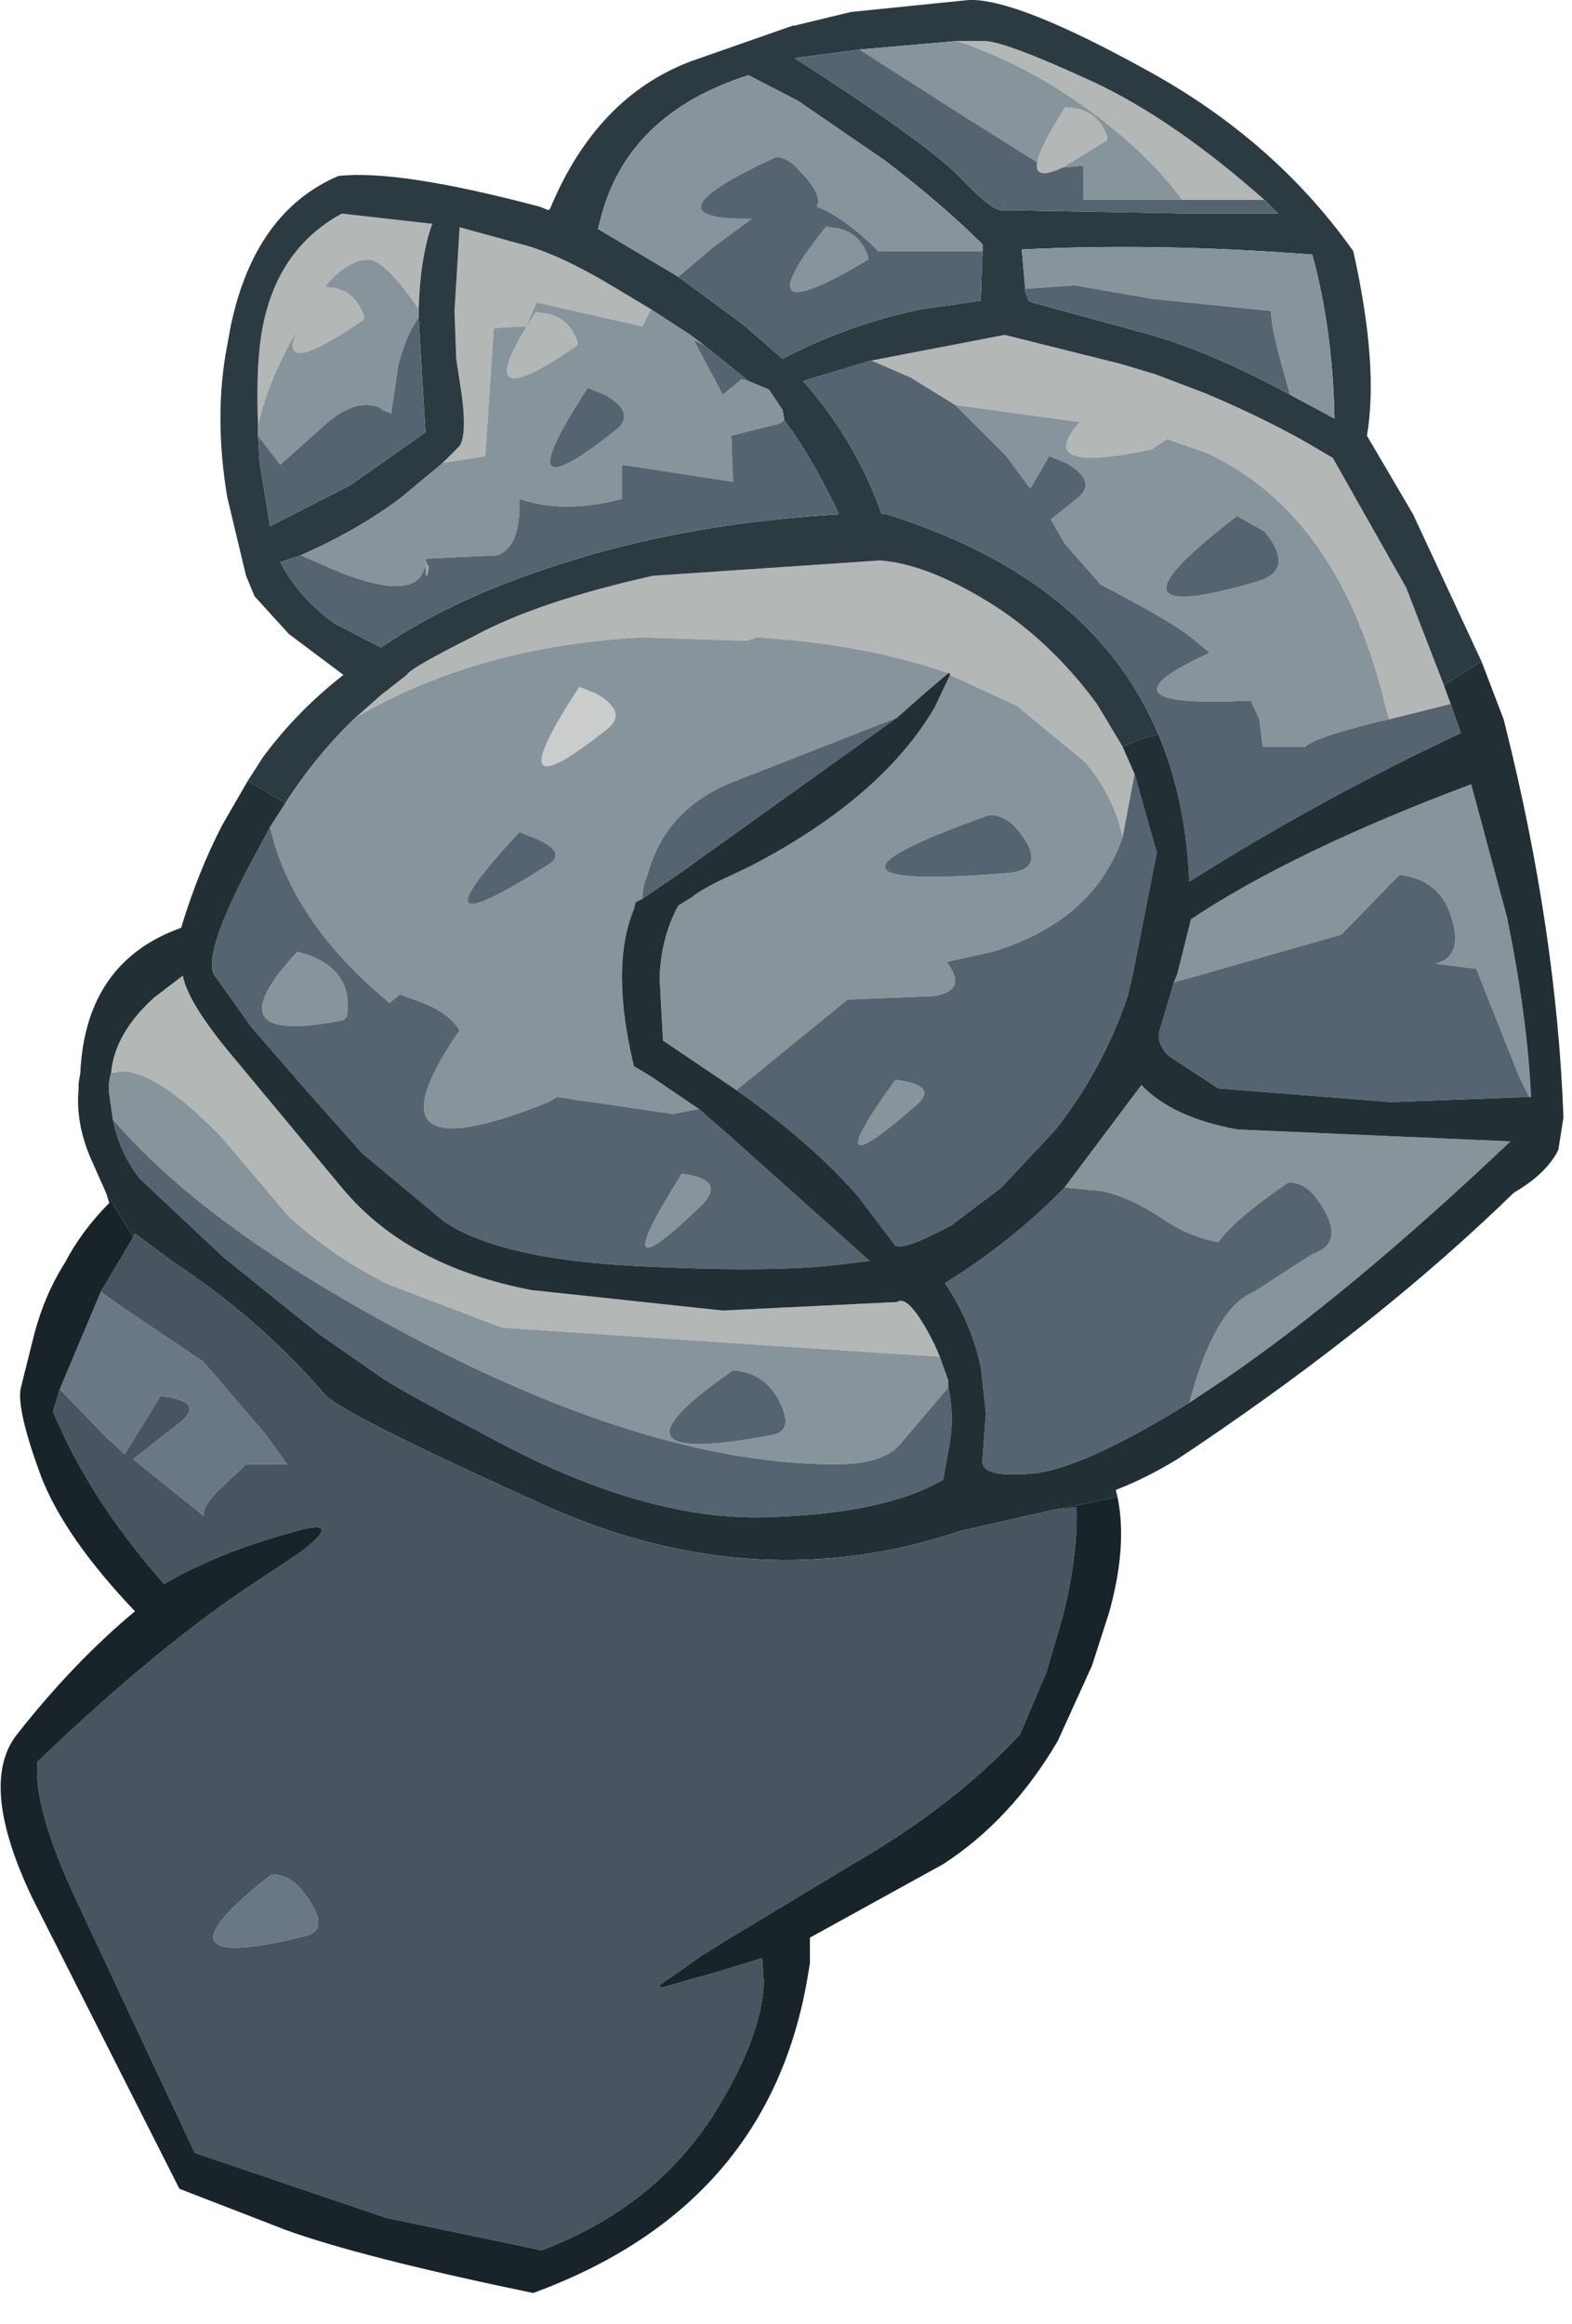 <?xml version="1.0" encoding="utf-8"?>
<svg version="1.1" id="Layer_1"
xmlns="http://www.w3.org/2000/svg"
xmlns:xlink="http://www.w3.org/1999/xlink"
xmlns:author="http://www.sothink.com"
width="46px" height="68px"
xml:space="preserve">
<g id="1338" transform="matrix(1, 0, 0, 1, 0, 0)">
<path style="fill:#AA9F90;fill-opacity:1" d="M12.45,16.4L12.55 16.6Q12.45 17.2 12.45 16.4" />
<path style="fill:#544F45;fill-opacity:1" d="M29.35,6L29.35 5.95L29.4 6L29.35 6" />
<path style="fill:#CACDCC;fill-opacity:1" d="M17.75,21.35Q14.4 24 16.95 20.1L17.45 20.3Q18.4 20.85 17.75 21.35" />
<path style="fill:#B3B8B7;fill-opacity:1" d="M40.55,20.7Q39.2 15.05 35.3 13.25L34.15 12.85L33.7 13.15Q30.2 13.9 31.6 12.35L27.95 11.85L26.65 11.05L25.5 10.55L29.4 9.8L32.8 10.65L33.8 10.95L35.25 11.5Q36.8 12.15 38.15 12.9L39 13.4L41.15 17.2L42.25 20.05L42.45 20.6L40.65 21.05L40.55 20.7M32.85,24.5Q32.6 23.3 31.75 22.3L29.75 20.65L27.8 19.75L27.8 19.7L27.75 19.7Q25.35 18.85 22.15 18.65L21.85 18.75L18.8 18.65Q14 18.9 10.4 21L11.25 20.25L11.2 20.3L11.9 19.75Q12 19.55 13.9 18.6Q15.75 17.6 19.1 16.85L25.75 16.4Q27.1 16.5 28.9 17.6Q30.7 18.7 32.1 20.6L32.85 21.85L33.2 22.65L32.85 24.5M28.8,1.2Q29.4 1.2 32 2.4Q34.35 3.5 37 5.85L34.6 5.85Q33.3 4.1 30.95 2.6Q29.5 1.7 28 1.2L28.8 1.2M30.35,4.75Q30.45 4.25 31.2 3.1L31.2 3.15Q32.1 3.15 32.4 4L32.4 4.1L31.1 4.9Q30.25 5.3 30.35 4.75M19.05,9.05L18.8 9.55L15.7 8.85L15.4 9.55L14.45 9.6L14.2 13.35L12.95 13.55L13.45 13.05Q13.7 12.65 13.45 11.15L13.35 10.5L13.3 9.1L13.45 6.65L15.45 7.2Q16.45 7.5 17.8 8.3L19.05 9.05M12.05,8.75Q11.2 7.6 10.8 7.6Q10.15 7.6 9.5 8.4Q10.35 8.4 10.65 9.25L10.65 9.35Q7.95 11.2 8.75 9.55L8.4 10.2Q7.8 11.35 7.55 12.45Q7.5 11.05 7.6 10.15Q7.9 7.4 10 6.25L12.65 6.55Q12.3 7.5 12.25 9.05L12.05 8.75M15.7,9.15Q16.6 9.15 16.9 10L16.9 10.1Q13.5 12.45 15.7 9.1L15.7 9.15M23.65,39.45L14.7 38.85L11.4 37.6Q9.85 36.85 8.45 35.6L6.55 33.35Q4.65 31.35 3.55 31.35L3.25 31.4Q3.35 30.25 4.5 29.2L5.35 28.55Q5.5 29.35 6.8 30.9L10 34.75Q11.9 37.05 15.55 37.75L21.15 38.35L26.25 38.1Q26.6 37.85 27.35 39.35L27.5 39.7L23.65 39.45" />
<path style="fill:#2B3B41;fill-opacity:1" d="M8.35,23.5L7.25 22.85L7.7 22.15Q8.7 20.8 10.05 19.75L8.65 18.7L8.45 18.55L7.45 17.45L7.2 16.85L6.65 14.55Q6.25 12.15 6.65 10.1L6.75 9.55Q7.45 6.2 9.9 5.15Q11.65 4.95 15.8 6.05L16.05 6.15L16.1 6.1Q17.45 2.85 20.2 1.8L23.2 0.75L23.25 0.75L24.9 0.35L28.35 0Q29.75 -0.05 33.55 2.05Q37.3 4.1 39.6 7.35Q40.35 10.7 40 12.75L41.35 15.05L43.35 19.35L42.25 20.05L41.15 17.2L39 13.4L38.15 12.9Q36.8 12.15 35.25 11.5L33.8 10.95L32.8 10.65L29.4 9.8L25.5 10.55L23.5 11.15Q25.05 12.9 25.8 15.05L25.95 15.05Q32 16.95 33.9 21.5L33.45 21.6L32.85 21.85L32.1 20.6Q30.7 18.7 28.9 17.6Q27.1 16.5 25.75 16.4L19.1 16.85Q15.75 17.6 13.9 18.6Q12 19.55 11.9 19.75L11.2 20.3L11.25 20.25L10.4 21Q9.25 22.1 8.35 23.5M28,1.2L25.15 1.45L23.25 1.7Q27.3 4.3 28.2 5.3Q29.1 6.25 29.4 6.15L34.85 6.25L37.4 6.25L37 5.85Q34.35 3.5 32 2.4Q29.4 1.2 28.8 1.2L28 1.2M30,8.45L30 8.55L30.1 8.8L30.2 8.85L33.5 9.75Q35.35 10.25 37.75 11.55L39.05 12.25Q39 9.65 38.4 7.45Q33.9 7.1 29.9 7.3L30 8.45M21.75,9.5L22.9 10.5Q24.8 9.5 26.95 9.05L28.7 8.8L28.75 7.35L28.75 7.15Q27.6 6 25.9 4.7L23.35 2.95L21.9 2.2Q18.3 3.35 17.55 6.5L17.5 6.7L19.85 8.1L21.75 9.5M17.8,8.3Q16.45 7.5 15.45 7.2L13.45 6.65L13.3 9.1L13.35 10.5L13.45 11.15Q13.7 12.65 13.45 13.05L12.95 13.55L11.75 14.55Q10.5 15.5 8.8 16.25L8.2 16.45Q8.75 17.5 9.8 18.25L11.15 18.95Q13.4 17.4 16.9 16.35Q20.35 15.3 24.55 15.05Q23.75 13.35 22.95 12.3L22.9 12L22.5 11.4L21.9 11.15L20.6 10.1L20.4 9.95L20.2 9.8L19.05 9.05L17.8 8.3M7.55,12.75L7.6 13.55L7.9 15.4L10.25 14.2L12.45 12.65L12.25 9.3L12.25 9.15L12.25 9.05Q12.3 7.5 12.65 6.55L10 6.25Q7.9 7.4 7.6 10.15Q7.5 11.05 7.55 12.45L7.55 12.75" />
<path style="fill:#88949C;fill-opacity:1" d="M27.95,11.85L31.6 12.35Q30.2 13.9 33.7 13.15L34.15 12.85L35.3 13.25Q39.2 15.05 40.55 20.7L40.65 21.05L40.4 21.1Q38.4 21.6 38.2 21.85L36.95 21.85L36.85 21.05L36.6 20.5Q31.8 20.75 35.4 19.1L34.85 18.65Q34.3 18.2 32.2 17.1L31.15 15.9L30.75 15.2L31.5 14.6Q32.15 14.1 31.2 13.55L30.7 13.35L30.15 14.3L29.45 13.35L27.95 11.85M21.55,31.9L19.4 30.45L19.3 28.6Q19.35 27.4 19.85 26.5L20.25 26.25Q20.5 26.05 21 25.8L21.95 25.35Q25.8 23.35 27.35 20.7L27.8 19.75L29.75 20.65L31.75 22.3Q32.6 23.3 32.85 24.5Q32 26.95 29.05 27.85L27.7 28.15Q28.35 29 27.3 29.15L24.8 29.25L21.55 31.9M7.9,24.2L8.35 23.5Q9.25 22.1 10.4 21Q14 18.9 18.8 18.65L21.85 18.75L22.15 18.65Q25.35 18.85 27.75 19.7L27.1 20.25L26.25 21L21.4 22.9Q19.45 23.7 18.95 25.6Q18.8 25.9 18.8 26.3L18.6 26.4L18.55 26.6Q17.85 28.3 18.55 31.2L19.05 31.5L20.45 32.45L19.7 32.6L16.3 32.1L16.05 32.25Q10.45 34.5 13.45 30.15Q13.1 29.6 12.25 29.3L11.7 29.1L11.4 29.35Q8.55 27 7.9 24.2M34.45,28.5L34.85 26.9Q37.85 24.9 43.05 22.95L44.1 26.85Q44.7 29.8 44.8 32.1L44.75 32.1L44.45 31.5L43.2 28.35L42 28.2Q42.8 28 42.5 26.95Q42.2 25.75 40.95 25.6L39.25 27.35L34.35 28.75L34.45 28.5M32.4,4.1L32.4 4Q32.1 3.15 31.2 3.15L31.2 3.1Q30.45 4.25 30.35 4.75L28.2 3.4L25.15 1.45L28 1.2Q29.5 1.7 30.95 2.6Q33.3 4.1 34.6 5.85L31.7 5.85L31.7 4.85L31.1 4.9L32.4 4.1M29.9,7.3Q33.9 7.1 38.4 7.45Q39 9.65 39.05 12.25L37.75 11.55L37.65 11.2Q37.15 9.45 37.2 9.1L33.75 8.75L31.45 8.35L30 8.45L29.9 7.3M25.7,7.35Q24.7 6.35 23.9 6.05Q24.1 5.7 23.35 4.95Q23.05 4.6 22.7 4.6Q18.7 6.45 22 6.4L20.85 7.25L19.85 8.1L17.5 6.7L17.55 6.5Q18.3 3.35 21.9 2.2L23.35 2.95L25.9 4.7Q27.6 6 28.75 7.15L28.75 7.35L25.7 7.35M24.2,6.65Q25.1 6.65 25.4 7.5L25.4 7.6Q21.55 9.9 24.2 6.6L24.2 6.65M22.5,11.4L22.9 12L22.95 12.3L22.8 12.4L21.4 12.75L21.45 14.1L18.2 13.6L18.2 14.6Q16.5 15.05 15.2 14.6Q15.25 16 14.55 16.25L12.45 16.35L12.45 16.4Q12.4 17.7 9.95 16.75L8.8 16.25Q10.5 15.5 11.75 14.55L12.95 13.55L14.2 13.35L14.45 9.6L15.4 9.55L15.7 8.85L18.8 9.55L19.05 9.05L20.2 9.8L20.4 9.95L20.6 10.1L20.3 9.95L21.15 11.55L21.7 11.1L21.9 11.15L22.5 11.4M28.95,23.85Q22.6 26.1 29.45 25.55Q30.75 25.45 29.75 24.25Q29.4 23.85 28.95 23.85M37,15.55L36.2 15.1Q31.75 18.5 36.85 17Q37.9 16.65 37 15.55M11.65,10.7L11.45 12.1L11.2 12Q11.05 11.85 10.7 11.85Q10.2 11.85 9.6 12.35L8.2 13.6L7.55 12.75L7.55 12.45Q7.8 11.35 8.4 10.2L8.75 9.55Q7.95 11.2 10.65 9.35L10.65 9.25Q10.35 8.4 9.5 8.4Q10.15 7.6 10.8 7.6Q11.2 7.6 12.05 8.75L12.25 9.05L12.25 9.15L12.25 9.3Q11.9 9.75 11.65 10.7M15.7,9.1Q13.5 12.45 16.9 10.1L16.9 10Q16.6 9.15 15.7 9.15L15.7 9.1M17.2,11.35Q14.65 15.25 18 12.6Q18.65 12.1 17.7 11.55L17.2 11.35M17.45,20.3L16.95 20.1Q14.4 24 17.75 21.35Q18.4 20.85 17.45 20.3M15.2,24.35Q11.8 28 16.05 25.3Q16.6 24.95 15.7 24.55L15.2 24.35M9.05,27.95Q10.35 28.45 10.15 29.75L10.05 29.85Q6.1 30.65 8.7 27.85L9.05 27.95M3.3,32.75L3.2 32.05Q3.15 31.7 3.25 31.4L3.55 31.35Q4.65 31.35 6.55 33.35L8.45 35.6Q9.85 36.85 11.4 37.6L14.7 38.85L23.65 39.45L27.5 39.7L27.75 40.4L27.75 40.6L26.35 42.25Q25.85 42.85 24.45 42.85Q18.45 42.85 10.2 38.1Q5.6 35.45 3.3 32.75M33.4,31.75Q34.3 32.7 36.2 33.05L44.2 33.4Q39.5 37.85 35.85 40.35L34.8 41.05Q35.55 38.25 36.7 37.8L38.4 36.7Q39.45 36.35 38.55 35.1Q38.2 34.6 37.7 34.6Q36.1 35.7 35.65 36.35Q34.85 36.2 34.15 35.75Q33.05 35 32.2 34.85L31.15 34.75L33.4 31.75M26.8,32.35Q23.75 35 26.2 31.6Q27.5 31.75 26.8 32.35M21.45,40.1Q17.25 43 22.55 42Q23.3 41.9 22.75 40.9Q22.3 40.15 21.45 40.1M19.95,34.35Q21.25 34.5 20.55 35.25Q17.55 38.15 19.95 34.35" />
<path style="fill:#566370;fill-opacity:1" d="M25.95,15.05L25.8 15.05Q25.05 12.9 23.5 11.15L25.5 10.55L26.65 11.05L27.95 11.85L29.45 13.35L30.15 14.3L30.7 13.35L31.2 13.55Q32.15 14.1 31.5 14.6L30.75 15.2L31.15 15.9L32.2 17.1Q34.3 18.2 34.85 18.65L35.4 19.1Q31.8 20.75 36.6 20.5L36.85 21.05L36.95 21.85L38.2 21.85Q38.4 21.6 40.4 21.1L40.65 21.05L42.45 20.6L42.75 21.45Q38.6 23.4 34.8 25.8Q34.7 23.4 33.9 21.5Q32 16.95 25.95 15.05M24.8,29.25L27.3 29.15Q28.35 29 27.7 28.15L29.05 27.85Q32 26.95 32.85 24.5L33.2 22.65L33.85 24.95L33.15 28.5L33 29.15Q32.25 31.35 30.85 33.1L29.3 34.75L27.85 35.85Q26.45 36.6 26.2 36.45L25.1 35Q23.75 33.45 21.55 31.9L24.8 29.25M18.95,25.6Q19.45 23.7 21.4 22.9L26.25 21L19.9 25.55L18.8 26.3Q18.8 25.9 18.95 25.6M11.4,29.35L11.7 29.1L12.25 29.3Q13.1 29.6 13.45 30.15Q10.45 34.5 16.05 32.25L16.3 32.1L19.7 32.6L20.45 32.45L21.25 33.15L25.45 36.9L24.6 37Q22.65 37.25 18.65 37.05Q14.65 36.85 13 35.75L10.6 33.75L9 31.95L7.35 30.05L6.25 28.5Q5.95 27.8 7.5 24.95L7.9 24.2Q8.55 27 11.4 29.35M40.7,32.25L35.65 31.85L34.2 30.9Q33.8 30.5 33.95 30.1L34.35 28.75L39.25 27.35L40.95 25.6Q42.2 25.75 42.5 26.95Q42.8 28 42 28.2L43.2 28.35L44.45 31.5L44.75 32.1L40.7 32.25M37,5.85L37.4 6.25L34.85 6.25L29.4 6.15Q29.1 6.25 28.2 5.3Q27.3 4.3 23.25 1.7L25.15 1.45L28.2 3.4L30.35 4.75Q30.25 5.3 31.1 4.9L31.7 4.85L31.7 5.85L34.6 5.85L37 5.85M33.5,9.75L30.2 8.85L30.1 8.8L30 8.55L30 8.45L31.45 8.35L33.75 8.75L37.2 9.1Q37.15 9.45 37.65 11.2L37.75 11.55Q35.35 10.25 33.5 9.75M29.4,6L29.35 5.95L29.35 6L29.4 6M19.85,8.1L20.85 7.25L22 6.4Q18.7 6.45 22.7 4.6Q23.05 4.6 23.35 4.95Q24.1 5.7 23.9 6.05Q24.7 6.35 25.7 7.35L28.75 7.35L28.7 8.8L26.95 9.05Q24.8 9.5 22.9 10.5L21.75 9.5L19.85 8.1M24.2,6.6Q21.55 9.9 25.4 7.6L25.4 7.5Q25.1 6.65 24.2 6.65L24.2 6.6M21.9,11.15L21.7 11.1L21.15 11.55L20.3 9.95L20.6 10.1L21.9 11.15M8.8,16.25L9.95 16.75Q12.4 17.7 12.45 16.4L12.45 16.35L14.55 16.25Q15.25 16 15.2 14.6Q16.5 15.05 18.2 14.6L18.2 13.6L21.45 14.1L21.4 12.75L22.8 12.4L22.95 12.3Q23.75 13.35 24.55 15.05Q20.35 15.3 16.9 16.35Q13.4 17.4 11.15 18.95L9.8 18.25Q8.75 17.5 8.2 16.45L8.8 16.25M29.75,24.25Q30.75 25.45 29.45 25.55Q22.6 26.1 28.95 23.85Q29.4 23.85 29.75 24.25M36.85,17Q31.75 18.5 36.2 15.1L37 15.55Q37.9 16.65 36.85 17M12.25,9.3L12.45 12.65L10.25 14.2L7.9 15.4L7.6 13.55L7.55 12.75L8.2 13.6L9.6 12.35Q10.2 11.85 10.7 11.85Q11.05 11.85 11.2 12L11.45 12.1L11.65 10.7Q11.9 9.75 12.25 9.3M17.7,11.55Q18.65 12.1 18 12.6Q14.65 15.25 17.2 11.35L17.7 11.55M12.55,16.6L12.45 16.4Q12.45 17.2 12.55 16.6M15.7,24.55Q16.6 24.95 16.05 25.3Q11.8 28 15.2 24.35L15.7 24.55M8.7,27.85Q6.1 30.65 10.05 29.85L10.15 29.75Q10.35 28.45 9.05 27.95L8.7 27.85M10.2,38.1Q18.45 42.85 24.45 42.85Q25.85 42.85 26.35 42.25L27.75 40.6Q27.95 41.5 27.75 42.45L27.6 43.3Q25.9 44.3 22.4 44.4Q18.85 44.5 14.4 42.1Q11.55 40.6 11.15 40.3L9.35 39.05L6.55 36.8L4.1 34.5Q3.5 33.75 3.3 32.75Q5.6 35.45 10.2 38.1M30.4,43.1Q28.65 43.3 28.75 42.7L28.85 41.35L28.7 40Q28.4 38.65 27.65 37.55Q29.65 36.3 31.15 34.75L32.2 34.85Q33.05 35 34.15 35.75Q34.85 36.2 35.65 36.35Q36.1 35.7 37.7 34.6Q38.2 34.6 38.55 35.1Q39.45 36.35 38.4 36.7L36.7 37.8Q35.55 38.25 34.8 41.05Q31.9 42.85 30.4 43.1M26.2,31.6Q23.75 35 26.8 32.35Q27.5 31.75 26.2 31.6M22.75,40.9Q23.3 41.9 22.55 42Q17.25 43 21.45 40.1Q22.3 40.15 22.75 40.9M20.55,35.25Q21.25 34.5 19.95 34.35Q17.55 38.15 20.55 35.25" />
<path style="fill:#222F35;fill-opacity:1" d="M44,21.05L44.05 21.25Q45.55 27.25 45.75 32.7L45.6 33.65Q45.25 34.35 44.3 34.9Q40.45 38.65 35.05 42.3L34.45 42.7Q33.55 43.25 32.65 43.6L32.7 43.8L32 43.95L30.75 44.2L28.1 44.8Q22.15 46.8 16.05 44.1Q9.95 41.35 9.5 40.8Q7.6 38.6 5.1 36.95L3.95 36.1L3.9 36.2L3.1 34.9L2.7 34Q2.2 32.9 2.3 31.85L2.3 31.7L2.35 31.4Q2.5 28.15 5.3 27.15Q5.8 25.5 6.5 24.15L7.25 22.85L8.35 23.5L7.9 24.2L7.5 24.95Q5.95 27.8 6.25 28.5L7.35 30.05L9 31.95L10.6 33.75L13 35.75Q14.65 36.85 18.65 37.05Q22.65 37.25 24.6 37L25.45 36.9L21.25 33.15L20.45 32.45L19.05 31.5L18.55 31.2Q17.85 28.3 18.55 26.6L18.6 26.4L18.8 26.3L19.9 25.55L26.25 21L27.1 20.25L27.75 19.7L27.8 19.7L27.8 19.75L27.35 20.7Q25.8 23.35 21.95 25.35L21 25.8Q20.5 26.05 20.25 26.25L19.85 26.5Q19.35 27.4 19.3 28.6L19.4 30.45L21.55 31.9Q23.75 33.45 25.1 35L26.2 36.45Q26.45 36.6 27.85 35.85L29.3 34.75L30.85 33.1Q32.25 31.35 33 29.15L33.15 28.5L33.85 24.95L33.2 22.65L32.85 21.85L33.45 21.6L33.9 21.5Q34.7 23.4 34.8 25.8Q38.6 23.4 42.75 21.45L42.45 20.6L42.25 20.05L43.35 19.35L44 21.05M34.35,28.75L33.95 30.1Q33.8 30.5 34.2 30.9L35.65 31.85L40.7 32.25L44.75 32.1L44.8 32.1Q44.7 29.8 44.1 26.85L43.05 22.95Q37.85 24.9 34.85 26.9L34.45 28.5L34.35 28.75M3.2,32.05L3.3 32.75Q3.5 33.75 4.1 34.5L6.55 36.8L9.35 39.05L11.15 40.3Q11.55 40.6 14.4 42.1Q18.85 44.5 22.4 44.4Q25.9 44.3 27.6 43.3L27.75 42.45Q27.95 41.5 27.75 40.6L27.75 40.4L27.5 39.7L27.35 39.35Q26.6 37.85 26.25 38.1L21.15 38.35L15.55 37.75Q11.9 37.05 10 34.75L6.8 30.9Q5.5 29.35 5.35 28.55L4.5 29.2Q3.35 30.25 3.25 31.4Q3.15 31.7 3.2 32.05M34.8,41.05L35.85 40.35Q39.5 37.85 44.2 33.4L36.2 33.05Q34.3 32.7 33.4 31.75L31.15 34.75Q29.65 36.3 27.65 37.55Q28.4 38.65 28.7 40L28.85 41.35L28.75 42.7Q28.65 43.3 30.4 43.1Q31.9 42.85 34.8 41.05" />
<path style="fill:#48545F;fill-opacity:1" d="M3.9,36.2L3.95 36.1L5.1 36.95Q7.6 38.6 9.5 40.8Q9.95 41.35 16.05 44.1Q22.15 46.8 28.1 44.8L30.75 44.2L31.5 44.1Q31.55 45.5 31.1 47.3L30.6 49L30.55 49.1L29.85 50.75Q27.9 52.85 24.95 54.55L21.3 56.75L20.5 57.25L19.65 57.85Q19.1 58.2 19.4 58.15L21 57.7L22.3 57.3L22.35 58Q22.3 59.6 20.9 61.85Q19.15 64.6 15.85 65.85L11.3 64.9L5.7 63L2.3 55.75Q0.95 52.9 1.1 51.55Q4.75 48.05 7.7 46.15L8.3 45.75L8.75 45.45Q10.2 44.35 8.5 44.85Q6.35 45.45 4.8 46.35Q2.6 43.85 1.55 41.3L1.75 40.65L3.1 42.05L3.65 42.55L4.7 40.85Q6 41 5.3 41.6L3.9 42.7L5.95 44.35Q5.95 44.05 6.4 43.6L7.2 42.85L8.4 42.85L7.75 41.95L5.95 39.85L3.5 38.2L2.95 37.8L3.9 36.2M7.95,54.85Q4.1 57.85 8.95 56.65Q9.7 56.45 8.9 55.4Q8.5 54.85 7.95 54.85" />
<path style="fill:#6A7785;fill-opacity:1" d="M2.95,37.8L3.5 38.2L5.95 39.85L7.75 41.95L8.4 42.85L7.2 42.85L6.4 43.6Q5.95 44.05 5.95 44.35L3.9 42.7L5.3 41.6Q6 41 4.7 40.85L3.65 42.55L3.1 42.05L1.75 40.65L2.95 37.8M8.9,55.4Q9.7 56.45 8.95 56.65Q4.1 57.85 7.95 54.85Q8.5 54.85 8.9 55.4" />
<path style="fill:#19242A;fill-opacity:1" d="M2.95,37.8L1.75 40.65L1.55 41.3Q2.6 43.85 4.8 46.35Q6.35 45.45 8.5 44.85Q10.2 44.35 8.75 45.45L8.3 45.75L7.7 46.15Q4.75 48.05 1.1 51.55Q0.95 52.9 2.3 55.75L5.7 63L11.3 64.9L15.85 65.85Q19.15 64.6 20.9 61.85Q22.3 59.6 22.35 58L22.3 57.3L21 57.7L19.4 58.15Q19.1 58.2 19.65 57.85L20.5 57.25L21.3 56.75L24.95 54.55Q27.9 52.85 29.85 50.75L30.55 49.1L30.6 49L31.1 47.3Q31.55 45.5 31.5 44.1L30.75 44.2L32 43.95L32.7 43.8Q33 45.25 32.45 47.2L32 48.6L31.95 48.75L30.95 50.95Q29.6 53.25 27.6 54.55L23.7 56.7L23.7 57.45L23.65 57.75Q22.55 64.55 15.6 67.1Q10.55 66.05 8.35 65.25L5.25 64.05L0.95 55.55Q-0.65 52.2 0.5 50.75Q2.15 48.65 3.95 47.15Q1.9 45 1.2 43.2Q0.5 41.3 0.6 40.65L1 39.05Q1.3 37.9 1.9 36.95Q2.4 36 3.2 35.2L3.1 34.9L3.9 36.2L2.95 37.8" />
</g>
</svg>
